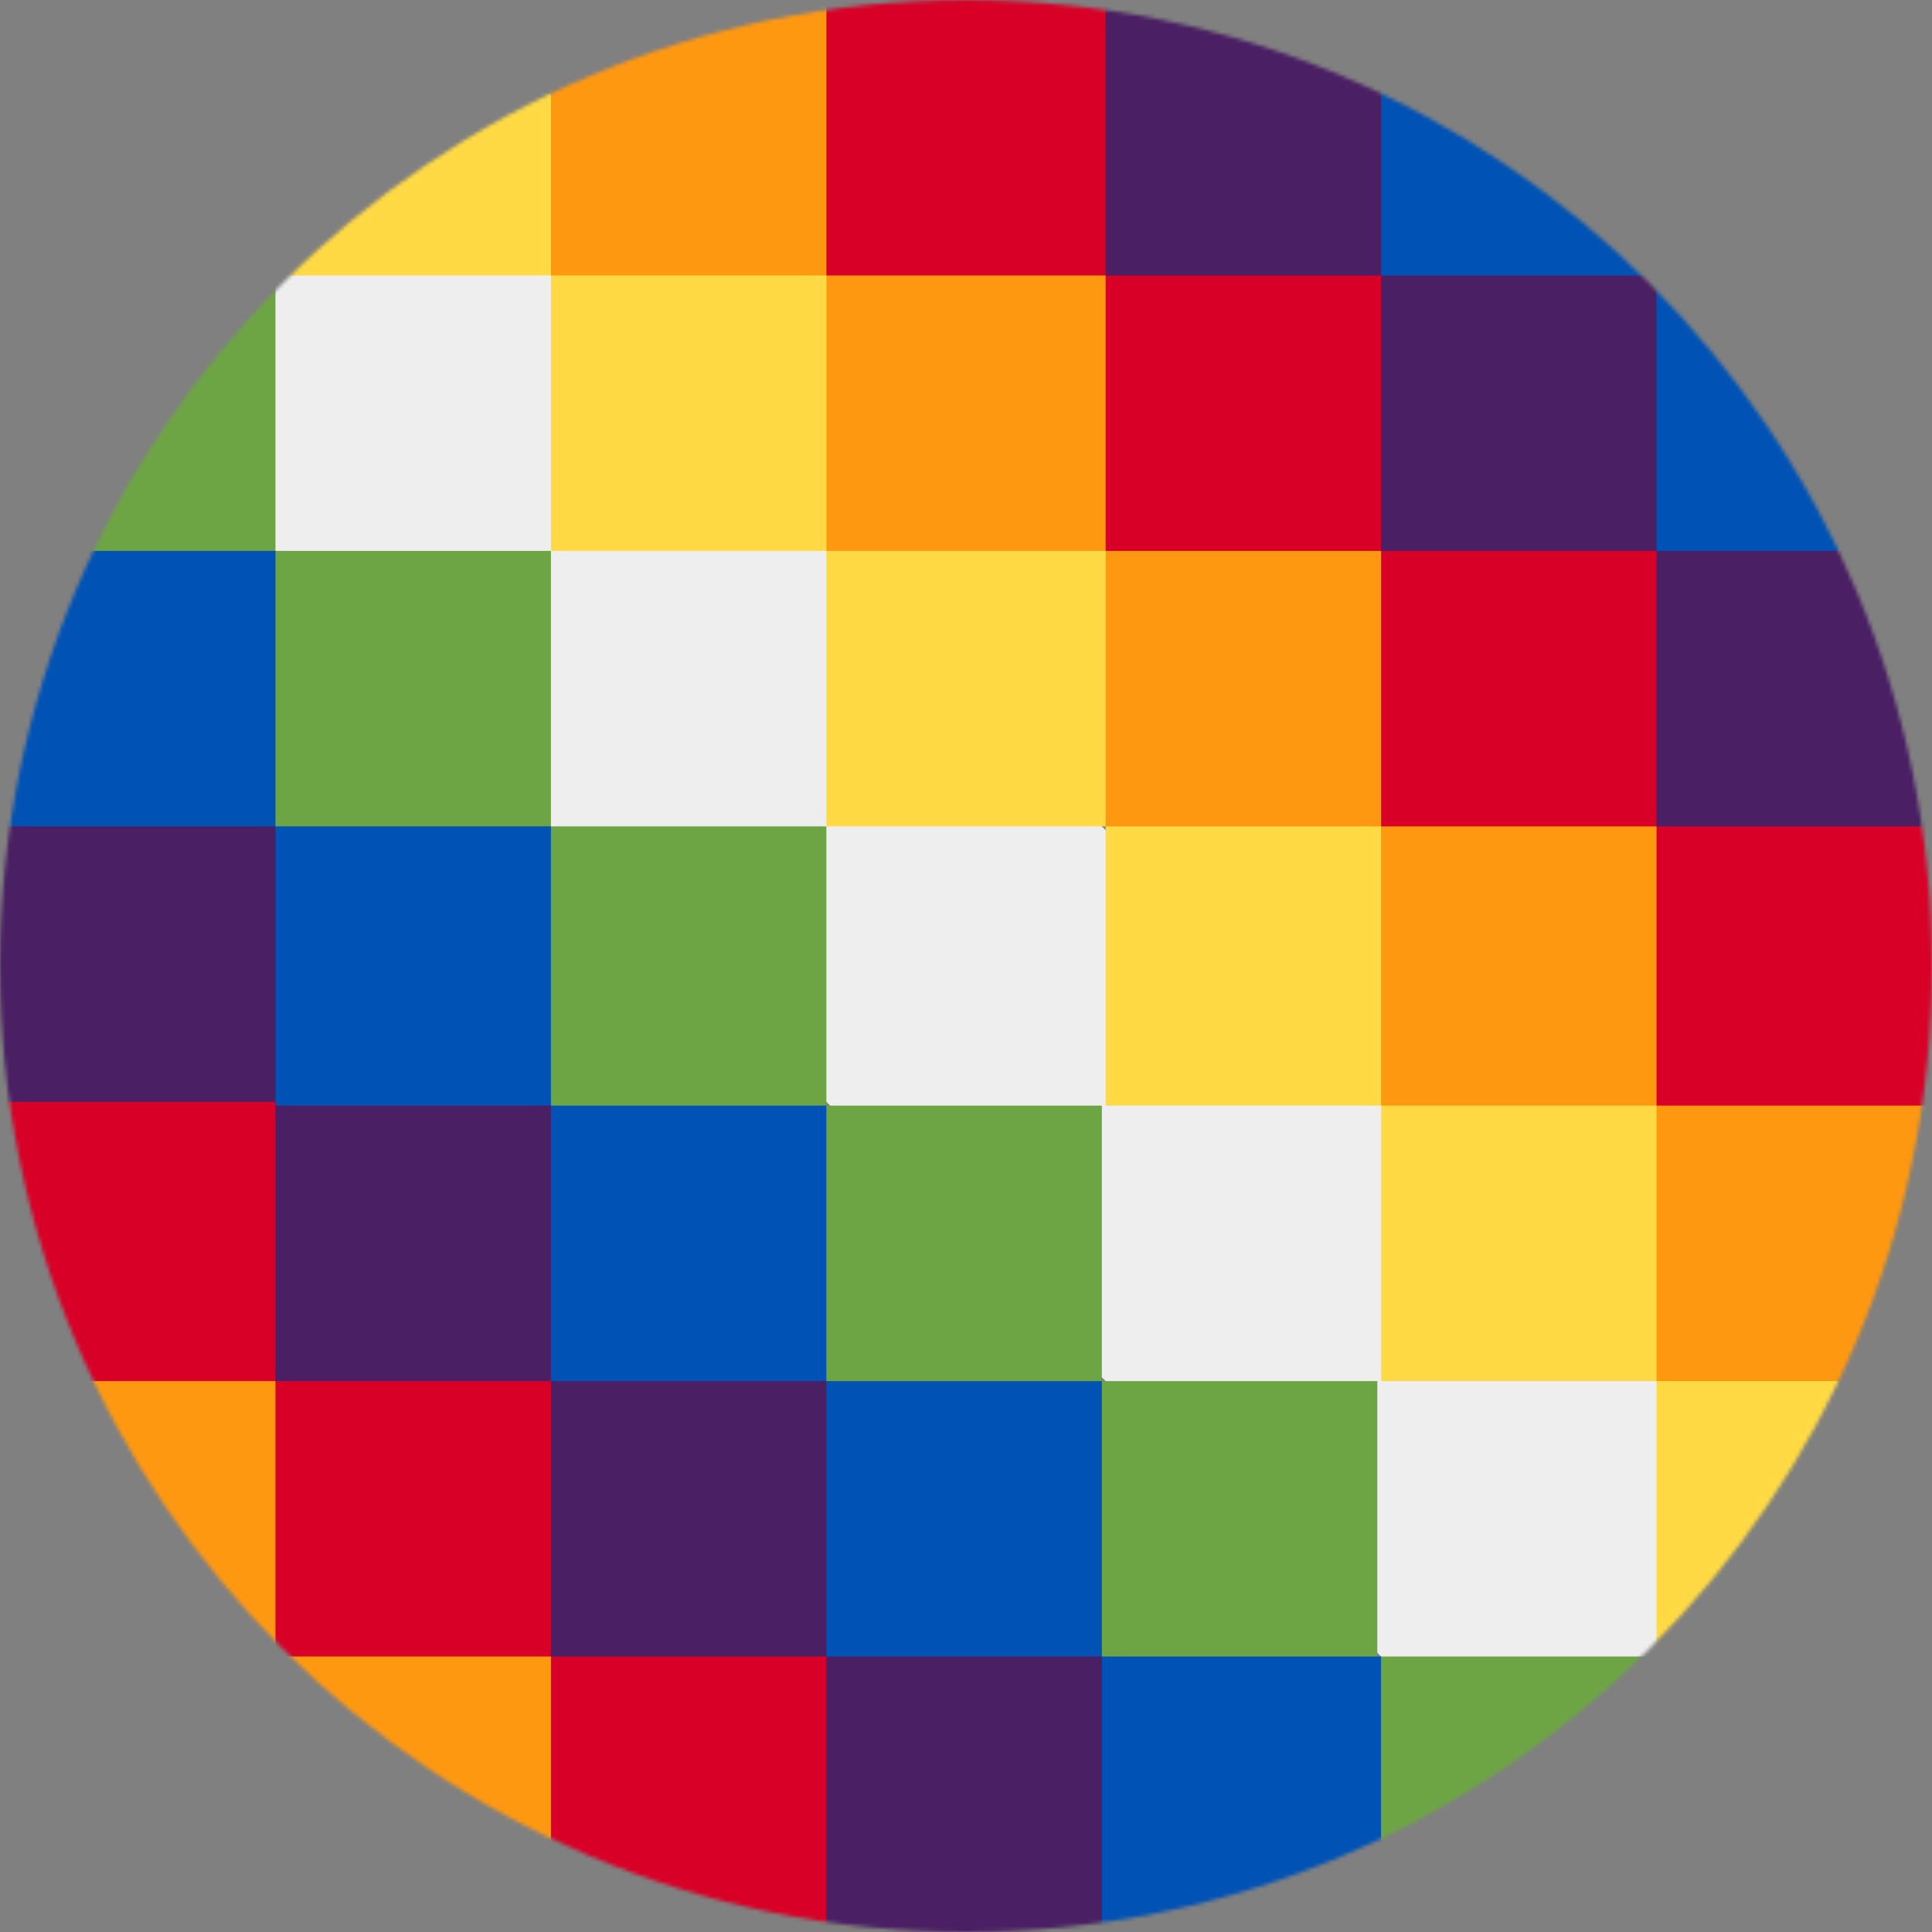 <svg xmlns="http://www.w3.org/2000/svg" width="1em" height="1em" viewBox="0 0 512 512"><rect x="0" y="0" width="512" height="512" fill="#808080" stroke="none"/><mask id="IconifyId195ad048a32870fdf2038"><circle cx="256" cy="256" r="256" fill="#fff"/></mask><g mask="url(#IconifyId195ad048a32870fdf2038)"><path fill="#eee" d="M0 73V0h73l439 439v73h-73Z"/><path fill="#ffda44" d="M73 0v73h73v73h73v73h74v74h73v73h73v73h73v-73l-73-73l-73-73v-1l-73-73l-74-73l-73-73z"/><path fill="#ff9811" d="M146 0v73h73v73h74v73h73v74h73v73h73v-73l-73-74L293 73L219 0z"/><path fill="#d80027" d="M219 0v73h74v73h73v73h73v74h73v-74l-73-73l-73-73l-73-73z"/><path fill="#4a1f63" d="M293 0v73h73v73h73v73h73v-73l-73-73l-73-73z"/><path fill="#0052b4" d="M366 0v73h73v73h73V73L439 0z"/><path fill="#6da544" d="M439 0v73h73V0Zm0 512v-73h-74v-73h-73v-73h-73v-74h-73v-73H73V73H0v73l73 73l73 73v1l73 73l73 73l73 73z"/><path fill="#0052b4" d="M366 512v-73h-74v-73h-73v-73h-73v-74H73v-73H0v73l73 74l146 146l73 73z"/><path fill="#4a1f63" d="M292 512v-73h-73v-73h-73v-73H73v-74H0v74l73 73l73 73l73 73z"/><path fill="#d80027" d="M219 512v-73h-73v-73H73v-74H0v74l73 73l73 73z"/><path fill="#ff9811" d="M146 512v-73H73v-73H0v73l73 73z"/><path fill="#ffda44" d="M73 512v-73H0v73z"/></g></svg>